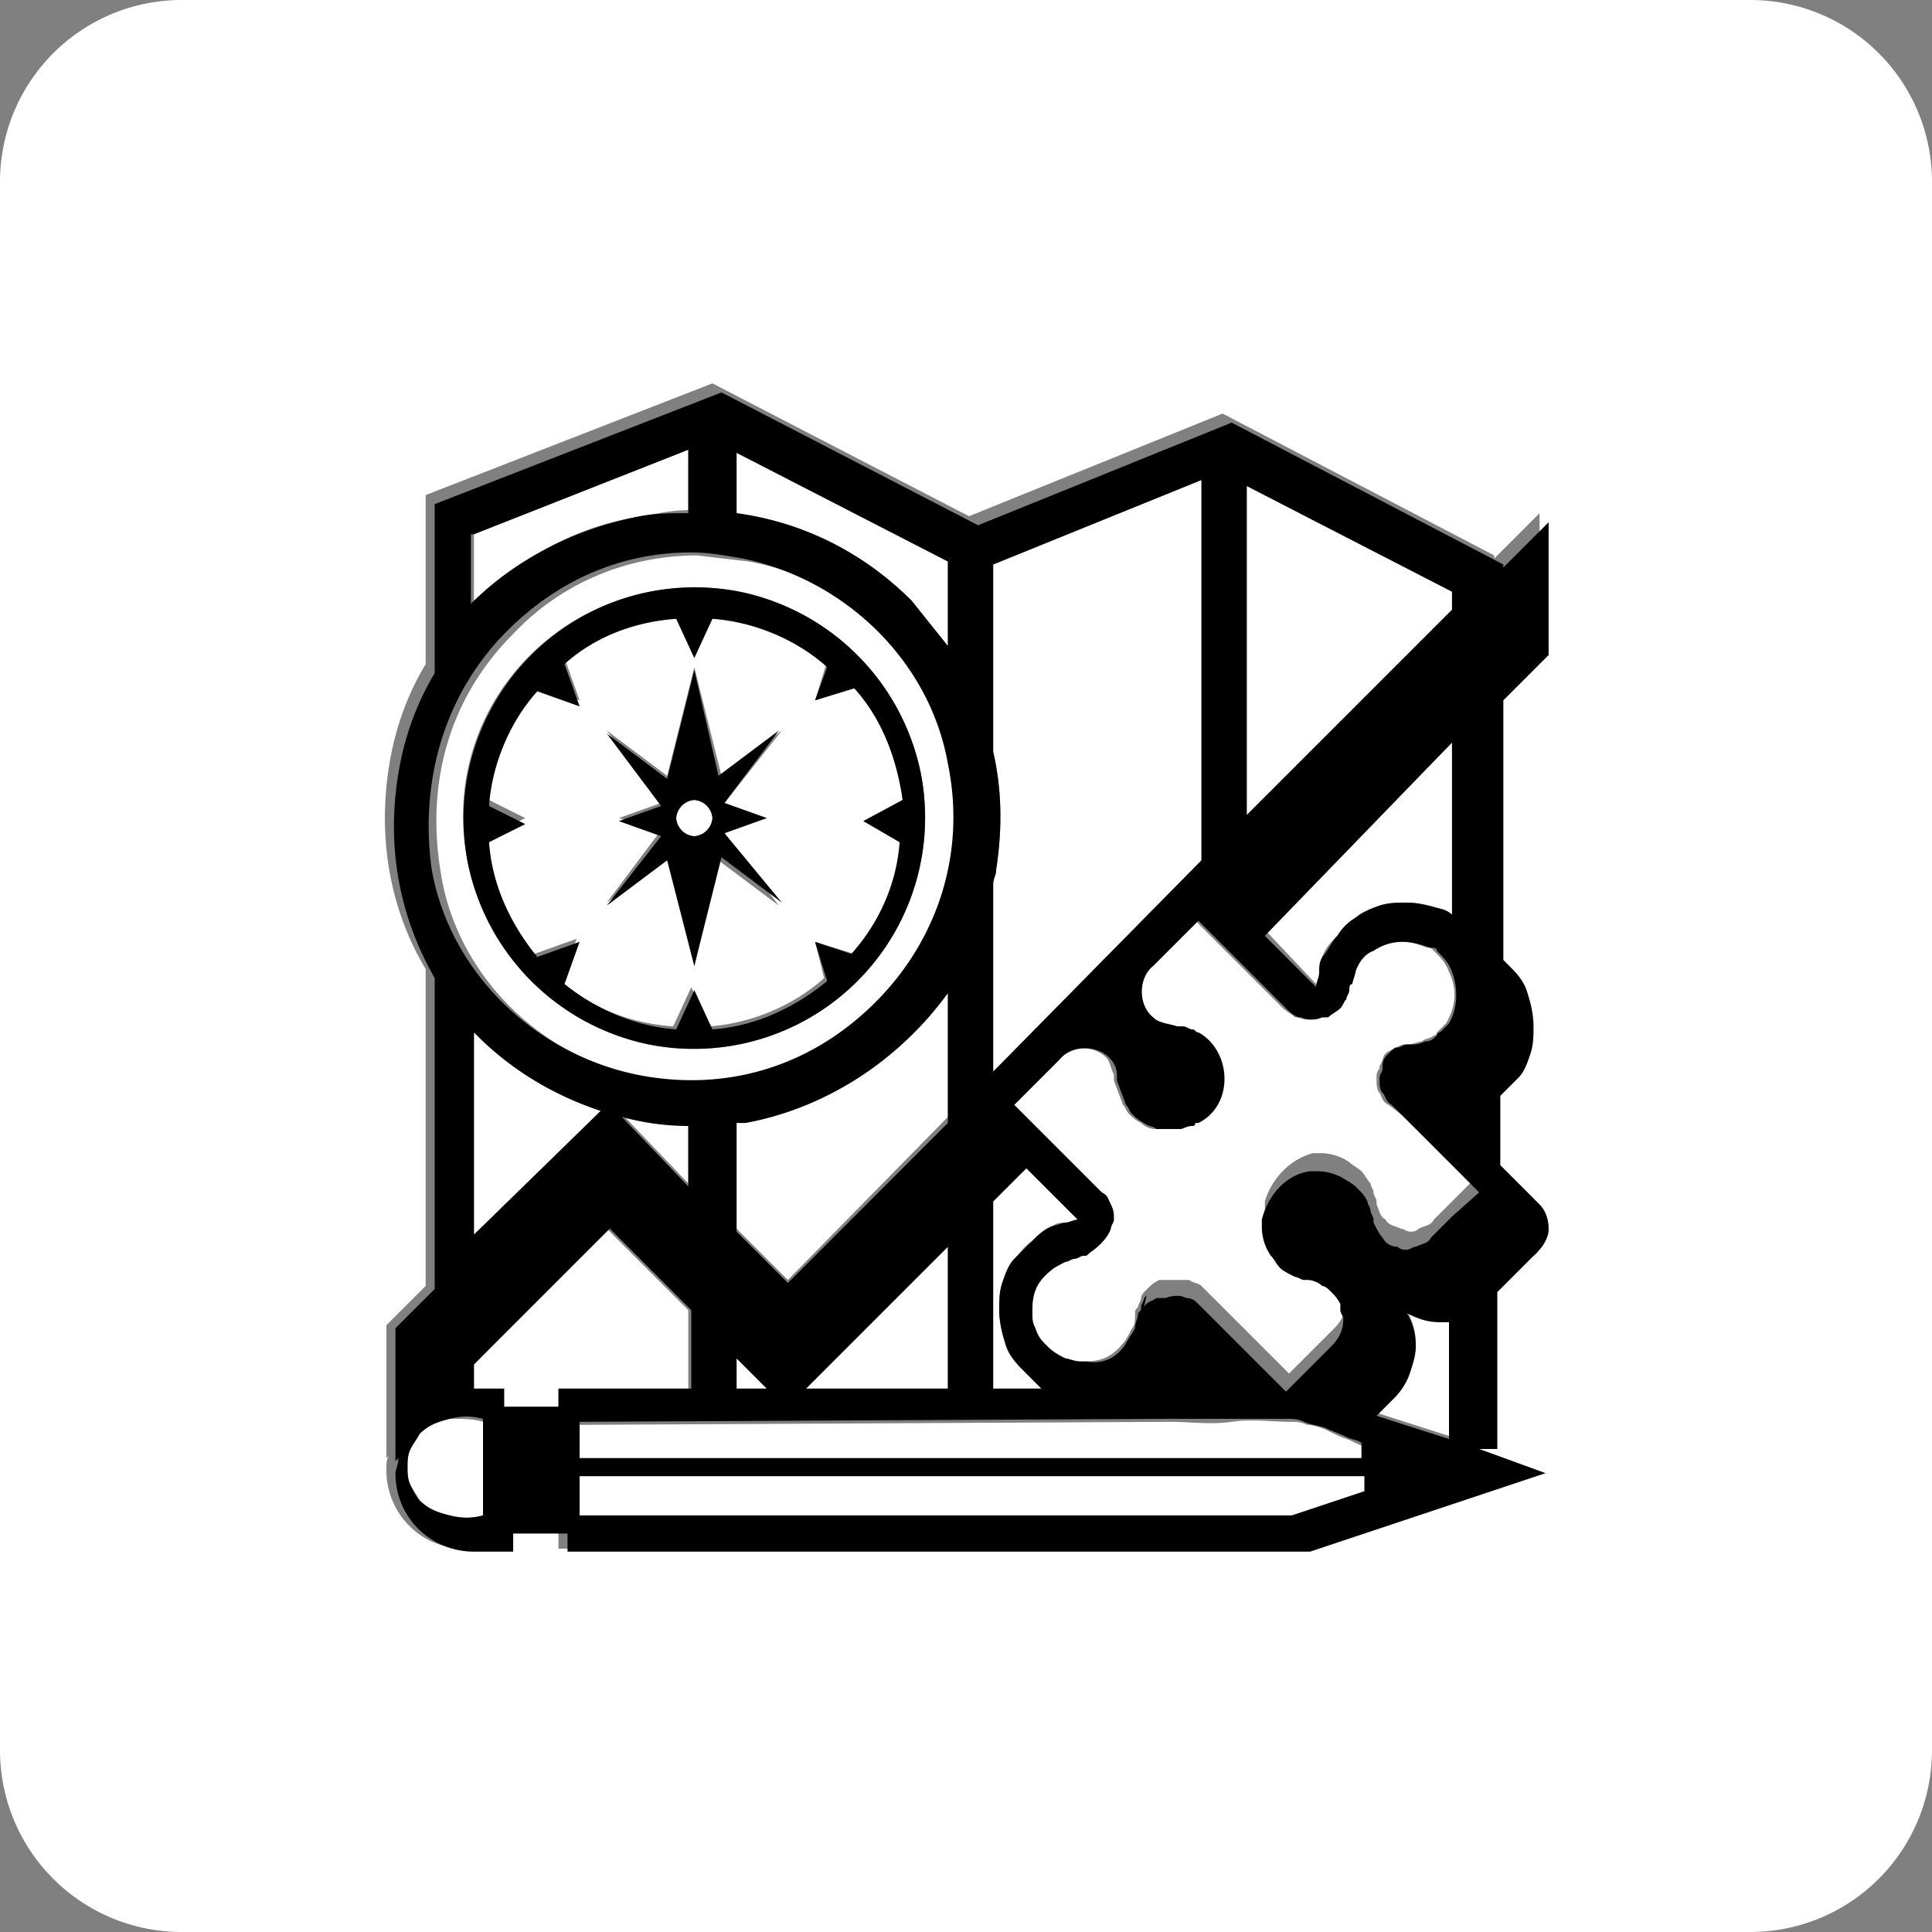 <svg xmlns="http://www.w3.org/2000/svg" viewBox="0 0 64 64" xmlns:v="https://vecta.io/nano"><rect x="0" y="0" width="64" height="64" fill="#808080" stroke="none"/><g fill="#fff"><path d="M22.8 16.9v-2.1l-7.1 2.8V20c1.5-1.5 3.4-2.6 5.6-2.9.5-.1 1-.2 1.5-.2zm.2 10.8a.65.65 0 0 0 .6-.6.65.65 0 0 0-.6-.6.65.65 0 0 0-.6.6c0 .3.2.6.6.6z"/><path d="M17.7 31.6l1.4-.5-.5 1.4c1 .9 2.3 1.4 3.7 1.5l.6-1.3.6 1.3c1.4-.1 2.8-.7 3.8-1.6l-.3-1.2 1.3.4c.9-1 1.4-2.3 1.6-3.7l-1.3-.7 1.3-.7c-.1-1.4-.7-2.7-1.6-3.7l-1.3.4.4-1.3c-1.1-.9-2.4-1.5-3.8-1.6l-.6 1.3-.6-1.3c-1.4.1-2.7.7-3.7 1.5l.5 1.4-1.4-.5c-.9 1.1-1.5 2.4-1.6 3.8l1.2.6-1.2.6a5.7 5.7 0 0 0 1.5 3.9zm2.8-4.5l1.4-.5-1.8-2.4 2 1.5.9-3.6.9 3.6 2-1.5-1.9 2.4 1.4.5-1.4.5 1.8 2.4-2-1.5L23 32l-.9-3.6-2 1.5 1.8-2.4-1.4-.4zm10.9 5.7c-1.5 2.2-3.9 3.9-6.7 4.3h-.3v3.6l1.7 1.7 5.3-5.4v-4.2zm-10.1 2.9c2.9.6 5.8-.3 7.9-2.4s3-4.9 2.4-7.9c-.7-3.4-3.4-6.2-6.8-6.8l-1.7-.2c-2.3 0-4.5.9-6.1 2.6-2.1 2.1-2.9 4.9-2.4 7.9.5 3.3 3.2 6.1 6.7 6.8zm3.2-16.1a7.71 7.71 0 0 1 6 6 7.66 7.66 0 0 1-9 9 7.71 7.71 0 0 1-6-6c-1.1-5.4 3.6-10 9-9zm6.9 21.7L26.7 46h4.7zm16.7-21.7l-6.8-3.5V27l6.8-6.8zM33.9 45.4c-.3-.3-.5-.6-.6-.9-.1-.4-.2-.7-.2-1.1 0-.3 0-.6.1-.9s.2-.5.4-.8c.2-.2.3-.4.6-.6.2-.2.5-.3.7-.5.1-.1.3-.1.4-.1s.3-.1.4-.1L34 38.7l-1.1 1.1V46h1.6l-.6-.6zm9.7-12.8c.1-.1.1-.3.1-.4 0-.2.1-.3.1-.5.1-.3.3-.5.5-.7l.6-.6c.2-.2.5-.3.8-.4s.6-.1.9-.1c.4 0 .8.1 1.1.2.1.1.3.1.4.2v-5.7l-6.2 6.2 1.7 1.8zm-3.8-16.7l-6.9 2.8v6.2c.3 1.3.3 2.6.1 3.9 0 .2-.1.3-.1.5v6.2l6.9-7V15.9zm-8.4 5.5v-2.8l-7-3.6v2c2.2.3 4.2 1.3 5.8 2.9l1.2 1.5zm12.6 26c-.2-.1-.5-.2-.7-.2-.2-.1-.4-.1-.5-.1-.7 0-1.3-.1-2 0s-1.4 0-2 0l-19.6.1v1.2h26v-.5c-.1 0-.3-.1-.5-.2-.3-.1-.5-.2-.7-.3zm2.6-4c.2.4.3.7.3 1.1a2.39 2.39 0 0 1-.2.9c-.1.3-.3.5-.5.8l-.6.6 2.5.8v-4h-.3c-.5.1-.8 0-1.2-.2zm-27.4 6.8h22.6.2.3.3.2l2.4-.8v-.5h-26v1.3zm3.6-6.8l-2.7-2.7-4.4 4.5v.8h1v.6h1.8V46h4.3zm1.6 2.6h1l-1-1.1zM58 0H6a6.02 6.02 0 0 0-6 6v52a6.02 6.02 0 0 0 6 6h52a6.02 6.02 0 0 0 6-6V6a6.02 6.02 0 0 0-6-6zm-6.9 41.2c-.1.1-.1.3-.3.4l-1.3 1.3V48H49l1.9.7-7.8 2.6H18.5v-.6h-1.8v.6h-1.3c-1.5 0-2.6-1.2-2.6-2.6 0-.2 0-.4.1-.5l-.1.1v-4.4l1.3-1.3V32.1c-1.2-2-1.6-4.4-1.2-6.8.2-1.2.6-2.3 1.2-3.3v-5.6l9.5-3.7 8.5 4.4 8.4-3.4 9 4.7v.1L51 17v4.4l-1.5 1.5v8.6l.2.2c.3.3.5.6.6.9.1.4.2.7.2 1.1 0 .3 0 .6-.1.9s-.2.5-.4.8c-.2.2-.3.4-.6.6v2.3l1.3 1.3c.2.2.3.5.3.8.2.5.2.6.1.8zm-5.4-5c-.1-.1-.1-.3-.1-.4v-.1c0-.1 0-.2.1-.3v-.1c.1-.1.1-.3.2-.4s.2-.1.3-.2c.1 0 .2-.1.3-.1h.1c.2 0 .4-.1.5-.1.1-.1.3-.1.4-.2 0 0 .1 0 .1-.1l.3-.3c.3-.5.4-1.1.1-1.7-.1-.3-.3-.5-.5-.7l-.1-.1h-.1c-.3-.1-.5-.2-.9-.2a1.69 1.69 0 0 0-1 .3c-.3.2-.5.4-.6.7-.1.1-.1.3-.1.4s0 .2-.1.2c0 .1-.1.2-.1.3s-.1.2-.2.3a1.38 1.38 0 0 1-.4.3h-.2c-.2.1-.5.1-.7 0h-.1c-.1-.1-.3-.2-.4-.3l-2.9-2.9-1.5 1.5c-.5.4-.5 1.3 0 1.7.2.2.5.3.8.3h.2c.1 0 .2.1.3.1s.1.1.2.1h0c1.1.6 1.2 2.4 0 3h0-.1s-.1 0-.1.1c-.1 0-.2.1-.4.1h-.1-.2-.3-.2a.76.76 0 0 1-.4-.2c-.2-.1-.3-.2-.4-.3s-.1-.2-.2-.3l-.3-.8v-.1-.1h0c-.1-.2-.1-.3-.2-.5-.4-.5-1.3-.5-1.7 0l-1.5 1.5 1.2 1.2 1.7 1.7a1.38 1.38 0 0 1 .3.4.9.9 0 0 1 .1.5c0 .1 0 .2-.1.3-.1.3-.4.6-.7.8-.1 0-.1 0-.2.1-.1 0-.2.1-.3.1s-.2.1-.3.1c-.2.1-.3.2-.5.3-.5.4-.7.9-.6 1.3v.1c0 .2.1.4.1.5.1.2.2.4.4.6s.3.3.6.4a.9.9 0 0 0 .5.1h.1.1c.5 0 .9-.1 1.3-.6.1-.1.2-.3.3-.5.1-.1.1-.3.1-.5 0-.1 0-.1.1-.2 0-.1.1-.2.1-.3s.1-.2.2-.3.2-.2.4-.3h.3.7c.1.1.3.1.4.2l1.5 1.5 1.4 1.4 1.5-1.5c.2-.2.4-.5.4-.9 0-.1 0-.2-.1-.3v-.2c-.1-.1-.2-.3-.3-.4s-.2-.1-.3-.2c-.2-.1-.4-.1-.5-.2h-.1c-.1 0-.2-.1-.3-.1-.2-.1-.3-.2-.5-.3a1.38 1.38 0 0 1-.3-.4 1.69 1.69 0 0 1-.3-1v-.2c.2-.7.8-1.4 1.6-1.6h.1.1a1.69 1.69 0 0 1 1 .3c.1.1.3.2.4.3s.2.3.3.4c0 .1.1.2.1.3s.1.2.1.3v.1c.1.2.1.4.3.5.1.2.3.2.5.3.1 0 .2.1.3.1s.2 0 .3-.1c.2-.1.4-.1.5-.3l.7-.7.8-.8-3-2.3c-.2-.1-.2-.2-.3-.4zm-22.9 3v-2c-.8 0-1.5-.1-2.2-.3l2.2 2.3zM14.9 47c-.4.1-.7.2-1 .5-.1.1-.2.3-.3.5s-.1.4-.1.6 0 .4.1.6.2.3.3.5c.3.3.6.4 1 .5s.8.1 1.1 0v-3.1c-.3-.1-.7-.1-1.1-.1zm.8-12.8v6.7l4.2-4.1c-1.5-.5-2.9-1.3-4.2-2.6 0 .1 0 0 0 0z"/></g><path d="M49.6 42.8l1.3-1.3c.1-.1.2-.2.3-.4s.1-.3.1-.4c0-.3-.1-.6-.3-.8l-1.3-1.3v-2.3l.6-.6c.2-.2.3-.5.4-.8s.1-.6.1-.9c0-.4-.1-.8-.2-1.1-.1-.4-.4-.7-.6-.9l-.2-.2v-8.6l1.5-1.5v-4.4l-1.5 1.5v-.1l-9-4.7-8.4 3.4-8.5-4.4-9.5 3.7v5.6c-.6 1-1 2.1-1.2 3.3-.4 2.4 0 4.7 1.2 6.8v10.3L13.1 44v4.4l.1-.1c0 .2-.1.4-.1.5 0 1.5 1.2 2.6 2.6 2.6H17v-.6h1.8v.6h24.6l7.8-2.6L49 48h.6v-5.2zm-8.3-26.7l6.8 3.5v.6L41.3 27V16.1zm6.8 8.5v5.7a.76.76 0 0 0-.4-.2c-.4-.1-.7-.2-1.1-.2-.3 0-.6 0-.9.1s-.5.2-.8.4a1.72 1.72 0 0 0-.6.6c-.2.2-.3.5-.5.7-.1.2-.1.3-.1.5s-.1.3-.1.5L41.9 31l6.2-6.4zm-15.2 4.7c0-.2.1-.3.1-.5.2-1.3.2-2.6-.1-3.9v-6.2l6.9-2.8v12.6l-6.9 7v-6.2zm0 10.5l1.1-1.1 1.7 1.7c-.1 0-.3.1-.4.1s-.3.1-.4.1c-.3.1-.5.3-.7.5l-.6.6c-.2.2-.3.5-.4.8s-.1.6-.1.9c0 .4.1.8.2 1.1.1.4.4.7.6.9l.6.6h-1.6v-6.2zM24.4 15l7 3.6v2.8l-1.2-1.5c-1.6-1.6-3.6-2.6-5.8-2.9v-2zm-8.7 2.7l7.1-2.8V17c-.5 0-1.1 0-1.6.1-2.1.4-4.1 1.4-5.6 2.9v-2.3zm1.1 3.2c1.7-1.7 3.8-2.6 6.1-2.6.6 0 1.1.1 1.7.2 3.4.7 6.2 3.4 6.8 6.8.6 2.9-.3 5.8-2.4 7.9s-4.9 3-7.9 2.4c-3.4-.7-6.2-3.4-6.8-6.8-.4-2.9.4-5.8 2.5-7.9zm9.3 21.6l-1.7-1.7v-3.6h.3c2.7-.5 5.1-2.1 6.7-4.3v4.3l-5.3 5.3zm5.3-1.2V46h-4.7l4.7-4.7zm-6 4.7h-1v-1l1 1zm-2.6-8.7v2L20.6 37a8.33 8.33 0 0 0 2.2.3zm-2.9-.5l-4.2 4.1v-6.7l.1.1c1.2 1.2 2.6 2 4.1 2.5zM16 50.2c-.4.1-.7.1-1.1 0s-.7-.2-1-.5c-.1-.1-.2-.3-.3-.5s-.1-.4-.1-.6 0-.4.1-.6.2-.3.3-.5c.3-.3.6-.4 1-.5s.7-.1 1.1 0v3.2zm2.5-3.6h-1.8V46h-1v-.8l4.5-4.5 2.7 2.7V46h-4.4v.6zm26.7 2.8l-2.4.8h-.2-.3-.3-.2-22.6v-1.3h26v.5zm0-1.1h-26v-1.2l19.5-.1h2 2c.1 0 .3 0 .5.1s.4.1.7.2c.2.1.5.2.7.3s.4.1.5.2v.5zm2.9-.6l-2.5-.8.6-.6c.2-.2.4-.5.5-.8s.2-.6.2-.9c0-.4-.1-.8-.3-1.1.4.2.7.3 1.1.3h.3v3.9zm0-7.4l-.7.7c-.1.2-.3.2-.5.3-.1 0-.2.1-.3.1s-.2 0-.3-.1a.55.55 0 0 1-.5-.3c-.1-.1-.2-.3-.3-.5v-.1c0-.1-.1-.2-.1-.3s-.1-.2-.1-.3c-.1-.2-.2-.3-.3-.4a1.38 1.38 0 0 0-.4-.3 1.69 1.69 0 0 0-1-.3h-.1-.1c-.8.1-1.4.8-1.6 1.6v.2a1.69 1.69 0 0 0 .3 1c.1.1.2.3.3.4s.3.2.5.3c.1 0 .2.1.3.1h.1c.2 0 .4.1.5.2.1 0 .2.1.3.2s.2.2.3.4v.2c0 .1.1.2.1.3 0 .3-.1.6-.4.9l-1.5 1.5-1.4-1.4-1.5-1.5c-.1-.1-.2-.2-.4-.2-.2-.1-.4-.1-.7 0h-.3c-.1.1-.3.1-.4.3.1-.5.1-.4 0-.3 0 .1-.1.2-.1.3s0 .1-.1.2c0 .2-.1.3-.1.5-.1.2-.2.3-.3.5-.3.5-.8.7-1.3.6h-.1-.1c-.2 0-.4-.1-.5-.1-.2-.1-.4-.2-.6-.4s-.3-.3-.4-.6c-.1-.2-.1-.3-.1-.5v-.1c0-.5.1-.9.6-1.3.1-.1.3-.2.5-.3.1 0 .2-.1.3-.1s.2-.1.3-.1.1 0 .2-.1c.3-.2.6-.5.7-.8 0-.1.1-.2.1-.3 0-.2 0-.3-.1-.5s-.1-.3-.3-.4l-1.7-1.7-1.2-1.2 1.5-1.5c.4-.5 1.3-.5 1.7 0 .1.1.2.3.2.5h0v.1.1l.3.8c.1.1.1.2.2.3a1.38 1.38 0 0 0 .4.3c.1.1.3.1.4.2h.2.3.2.1c.1 0 .2-.1.4-.1 0 0 .1 0 .1-.1h.1 0c1.2-.6 1.1-2.4 0-3h0c-.1 0-.1-.1-.2-.1s-.2-.1-.3-.1H39c-.3-.1-.6-.1-.8-.3-.5-.4-.5-1.3 0-1.7l1.5-1.5 2.9 2.9a1.38 1.38 0 0 0 .4.3h.1c.2.1.5.1.7 0h.2c.1-.1.3-.2.4-.3s.1-.2.2-.3c0-.1.1-.2.1-.3s0-.2.1-.2c0-.1.1-.3.1-.4.1-.3.3-.6.6-.7a1.69 1.69 0 0 1 1-.3c.3 0 .6.1.9.2h.1c.1 0 .1.1.1.1.2.2.4.4.5.7.2.5.2 1.2-.1 1.7l-.3.3s-.1 0-.1.1c-.1.1-.2.2-.4.2-.2.1-.3.1-.5.1h-.1c-.1 0-.2.1-.3.1s-.2.1-.3.2-.2.2-.2.4v.1c0 .1-.1.2-.1.3v.1c0 .1 0 .3.1.4s.1.3.3.4l2.9 2.9-.9.8zM23.8 25.7l-.8-3.5-.9 3.6-2-1.5 1.8 2.4-1.4.5 1.4.5-1.8 2.3 2-1.5.9 3.5.9-3.6 2 1.5-1.9-2.3 1.4-.5-1.4-.5 1.8-2.4-2 1.5zm-.8 2a.65.65 0 0 1-.6-.6.65.65 0 0 1 .6-.6.65.65 0 0 1 .6.6.65.65 0 0 1-.6.6zm1.5-8.1a7.66 7.66 0 0 0-9 9 7.71 7.71 0 0 0 6 6 7.66 7.66 0 0 0 9-9 7.71 7.71 0 0 0-6-6zm5.3 8.3c-.1 1.4-.7 2.7-1.6 3.7l-1.2-.4.4 1.3c-1.1.9-2.4 1.5-3.8 1.6l-.6-1.3-.6 1.3c-1.4-.1-2.7-.7-3.7-1.5l.5-1.4-1.4.5c-.9-1.1-1.5-2.4-1.6-3.8l1.2-.6-1.2-.6c.1-1.4.7-2.8 1.6-3.8l1.4.5-.5-1.4c1-.9 2.3-1.4 3.7-1.5l.6 1.3.6-1.3c1.4.1 2.8.7 3.8 1.6l-.4 1.1 1.3-.4c.9 1 1.4 2.3 1.6 3.7l-1.3.7 1.2.7z"/></svg>